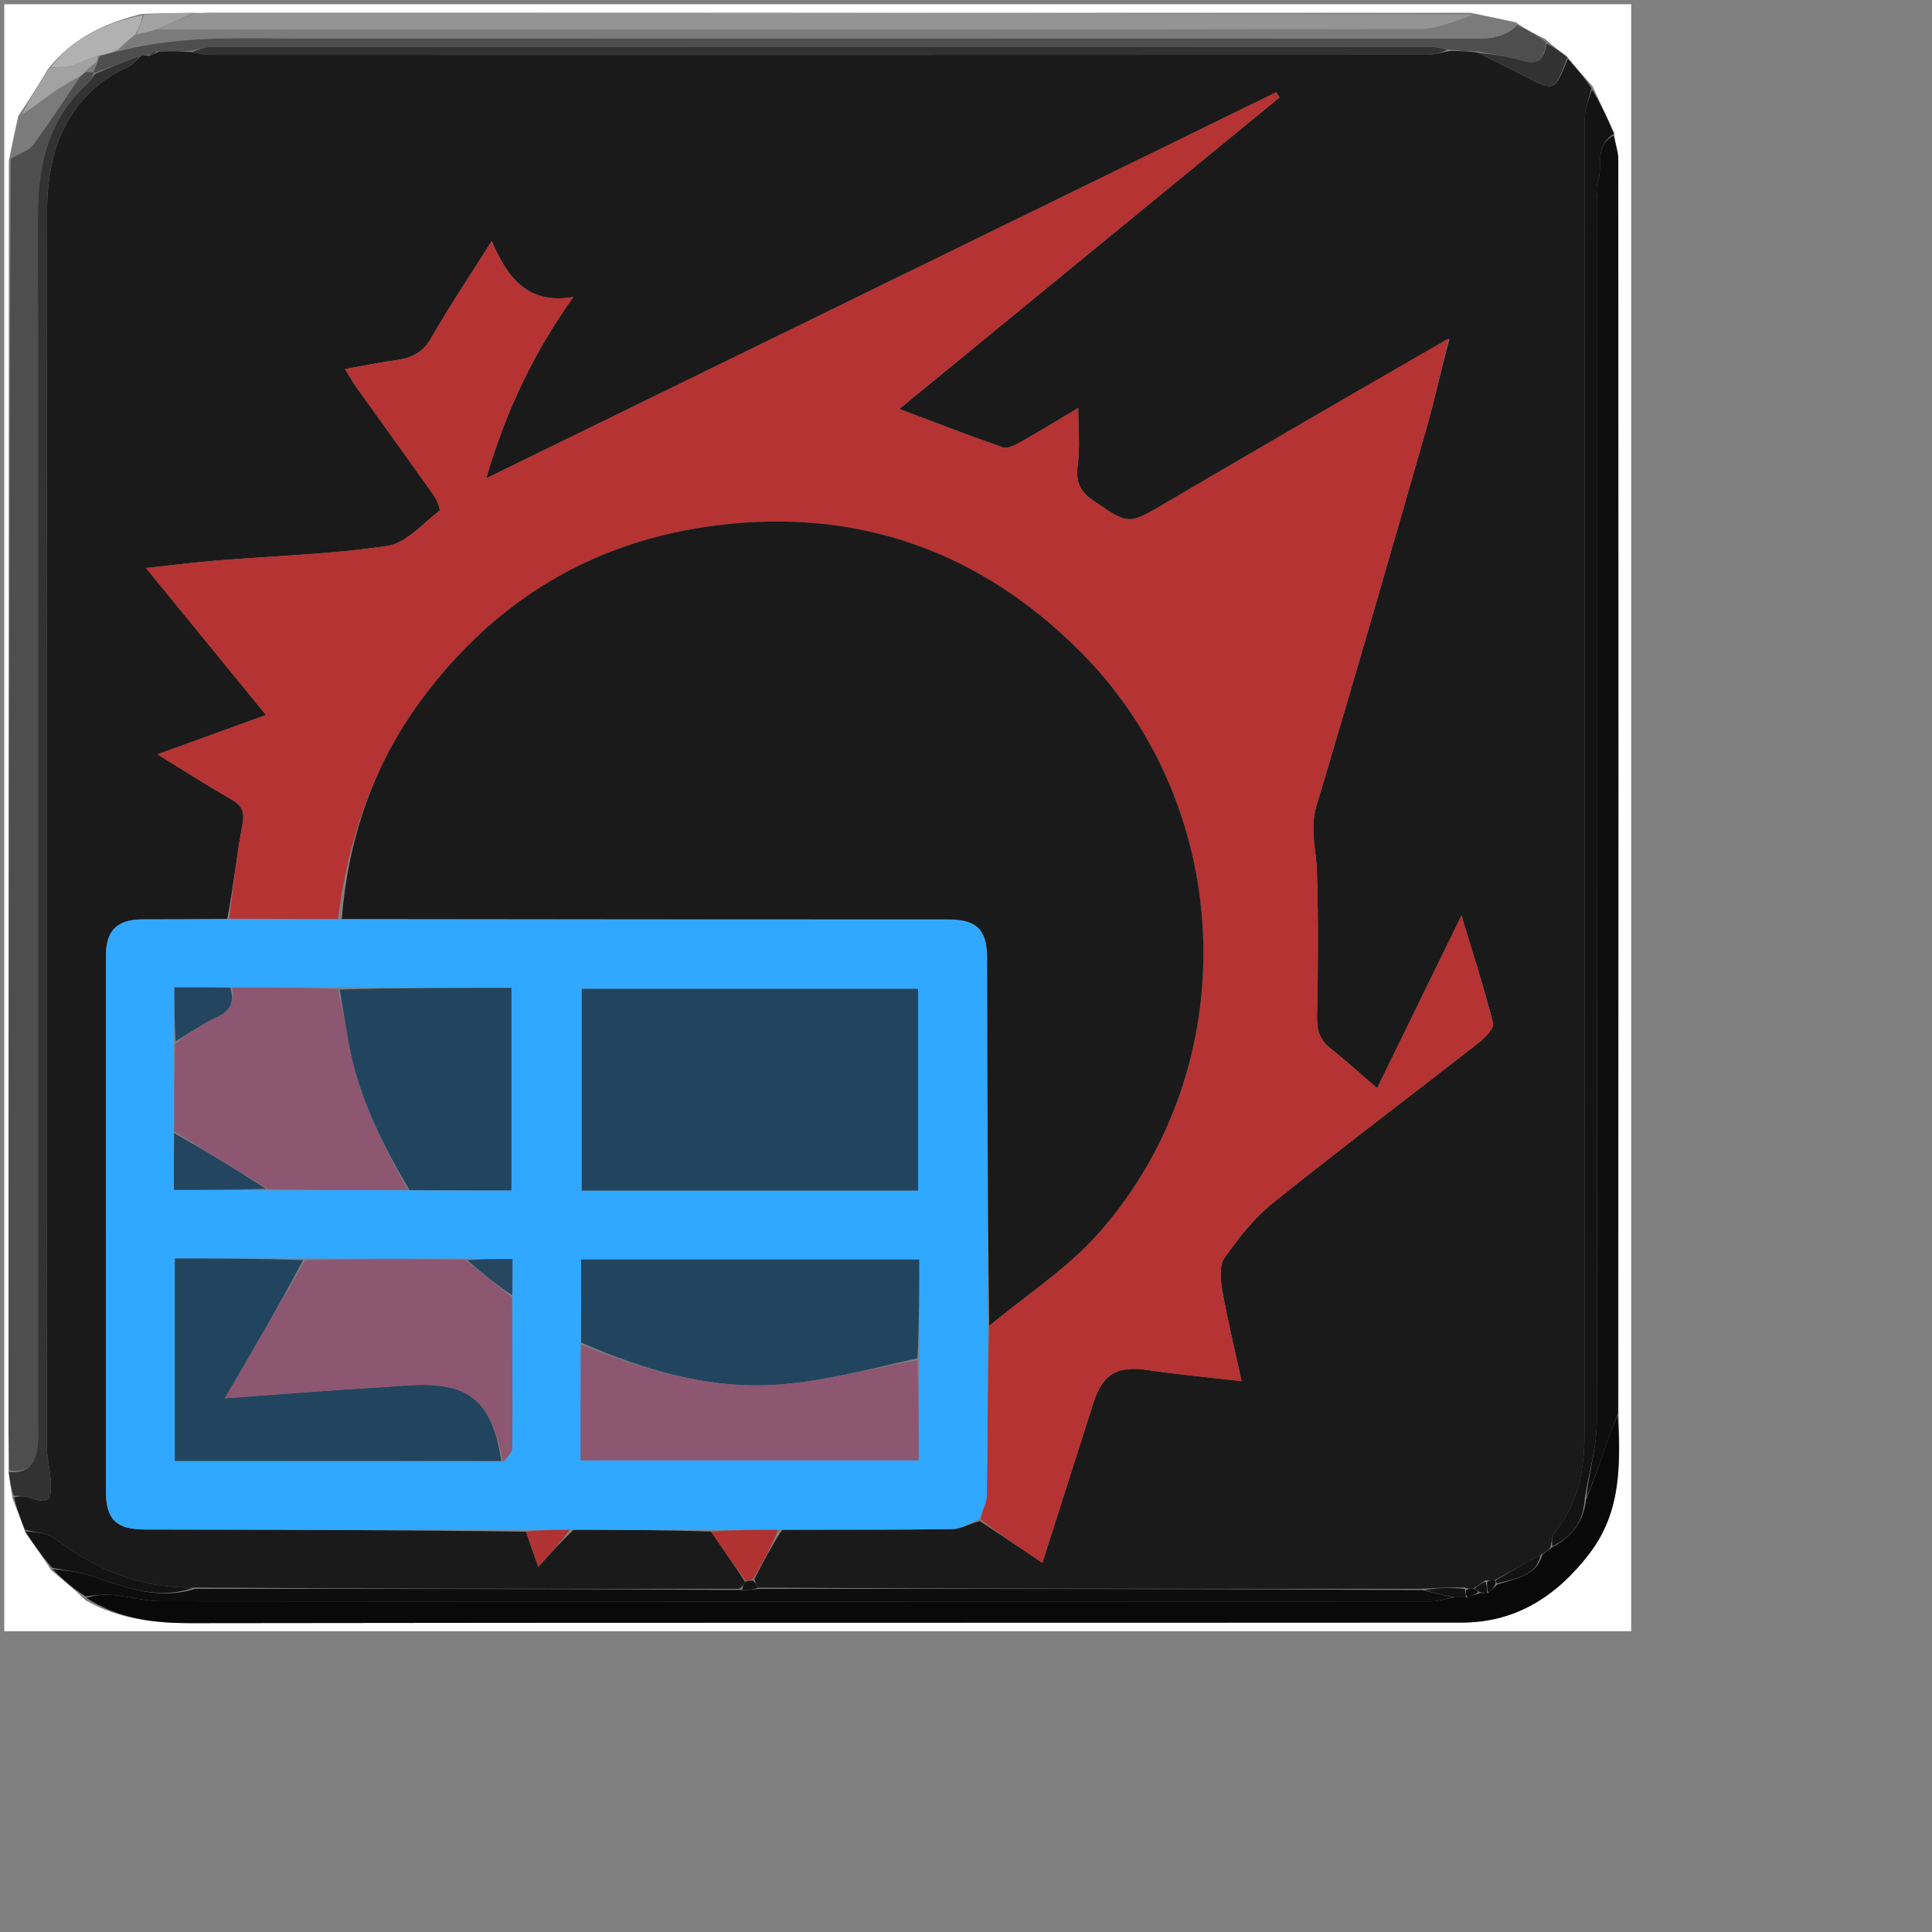 <svg version="1.1" id="Layer_1" xmlns="http://www.w3.org/2000/svg" xmlns:xlink="http://www.w3.org/1999/xlink" x="0px" y="0px"
	 width="456" height="456" viewBox="0 0 456 456">
<rect x="0" y="0" width="456" height="456" fill="#808080" stroke="none"/>
<path fill="#FFFFFF" opacity="1" stroke="none" 
	d="
M1,97 
	C1,64.667 1,32.833 1,1 
	C129,1 257,1 385,1 
	C385,129 385,257 385,385 
	C257,385 129,385 1,385 
	C1,289.167 1,193.333 1,97 
M4.304,27.385 
	C3.598,30.611 2.892,33.837 2.089,37.986 
	C2.062,136.678 2.033,235.37 2.014,334.062 
	C2.013,338.384 2.111,342.706 2.039,347.831 
	C2.315,349.565 2.592,351.299 2.997,353.796 
	C3.959,356.211 4.921,358.625 6,361.762 
	C7.961,364.521 9.922,367.279 12.142,370.666 
	C14.745,372.813 17.347,374.96 20.257,377.766 
	C28.007,382.121 36.331,383.113 45.153,383.099 
	C145.108,382.948 245.063,383.035 345.017,382.964 
	C357.815,382.955 367.404,376.736 375.094,366.745 
	C382.741,356.81 382.447,345.501 381.993,333.079 
	C381.996,234.594 382.005,136.11 381.953,37.626 
	C381.952,35.752 381.224,33.878 380.987,31.248 
	C379.361,27.816 377.735,24.384 375.853,20.311 
	C373.914,18.166 371.975,16.021 369.808,13.251 
	C368.214,12.133 366.621,11.015 364.781,9.249 
	C362.547,8.145 360.313,7.042 357.727,5.256 
	C354.497,4.563 351.268,3.87 347.11,3.018 
	C247.91,3.02 148.71,3.022 49.51,3.03 
	C48.347,3.03 47.184,3.117 45.107,3.021 
	C41.416,3.069 37.725,3.117 33.298,3.306 
	C24.958,5.432 17.335,8.77 11.363,16.248 
	C9.207,19.808 7.051,23.369 4.304,27.385 
z"/>
<path fill="#1B1A1A" opacity="1" stroke="none" 
	d="
M370.036,13.875 
	C371.975,16.021 373.914,18.166 375.625,20.823 
	C374.931,23.513 374.06,25.691 374.058,27.869 
	C373.991,131.403 374.011,234.937 373.979,338.471 
	C373.976,346.902 372.529,354.961 366.907,361.76 
	C366.254,362.55 366.289,363.909 365.884,365.271 
	C365.177,366.026 364.59,366.515 363.633,367.007 
	C359.841,369.006 356.42,371.003 352.667,373.001 
	C351.892,373.003 351.448,373.005 350.651,373.009 
	C349.529,373.672 348.761,374.331 347.661,374.993 
	C346.886,374.994 346.444,374.993 345.721,374.704 
	C342.293,374.611 339.147,374.806 335.531,375.001 
	C283.042,375.001 231.021,375.002 178.89,374.738 
	C178.513,373.968 178.246,373.463 178.067,372.621 
	C180.143,368.578 182.131,364.872 184.577,361.098 
	C198.284,361.02 211.535,361.102 224.783,360.904 
	C226.86,360.873 228.918,359.569 231.294,359.011 
	C236.225,362.275 240.848,365.383 246.029,368.865 
	C250.222,355.715 254.129,343.399 258.078,331.097 
	C260.297,324.185 263.695,322.316 270.888,323.363 
	C278.053,324.406 285.27,325.092 293.042,326.002 
	C291.384,318.356 289.704,311.447 288.469,304.459 
	C288.033,301.993 287.756,298.683 289.017,296.891 
	C292.317,292.201 295.993,287.496 300.432,283.935 
	C316.528,271.023 333.023,258.609 349.285,245.902 
	C350.694,244.801 352.686,242.621 352.39,241.454 
	C350.329,233.333 347.736,225.347 344.943,216.09 
	C337.989,230.326 331.665,243.271 325.034,256.845 
	C321.016,253.39 317.628,250.28 314.025,247.444 
	C311.392,245.371 310.774,242.981 310.852,239.668 
	C311.116,228.394 311.154,217.104 310.828,205.833 
	C310.677,200.614 309.077,195.655 310.722,190.175 
	C319.606,160.567 328.14,130.854 336.671,101.142 
	C338.677,94.153 340.207,87.028 342.099,79.952 
	C342.168,79.972 342.095,80.004 341.67,80.057 
	C319.171,92.994 297.003,105.873 274.89,118.844 
	C266.24,123.917 266.394,123.868 258.029,118.137 
	C254.828,115.944 253.853,113.638 254.365,109.796 
	C254.934,105.526 254.495,101.123 254.495,96.288 
	C249.626,99.183 245.243,101.873 240.767,104.395 
	C239.542,105.085 237.797,105.966 236.697,105.585 
	C228.757,102.836 220.922,99.785 212.25,96.527 
	C242.422,71.807 272.203,47.407 301.984,23.007 
	C301.733,22.597 301.482,22.188 301.231,21.778 
	C239.412,51.985 177.593,82.193 114.744,112.904 
	C119.468,96.867 125.991,83.115 135.349,70.084 
	C124.753,71.946 119.772,65.716 116.067,56.883 
	C110.767,65.293 106.024,72.337 101.826,79.692 
	C99.834,83.181 97.183,84.522 93.506,85.003 
	C89.661,85.505 85.857,86.327 81.454,87.113 
	C82.703,89.129 83.407,90.422 84.257,91.611 
	C90.264,100.007 96.333,108.358 102.289,116.79 
	C103.072,117.898 104.034,120.305 103.713,120.553 
	C99.753,123.604 95.842,128.195 91.392,128.859 
	C78.12,130.838 64.61,131.202 51.201,132.294 
	C45.856,132.729 40.531,133.419 34.47,134.071 
	C44.191,145.98 53.26,157.092 62.783,168.76 
	C53.825,172.006 45.962,174.856 37.17,178.043 
	C43.579,181.982 49.005,185.475 54.596,188.682 
	C57.144,190.144 57.805,191.585 57.222,194.643 
	C55.824,201.971 55.099,209.429 53.63,216.904 
	C46.665,216.983 40.173,216.987 33.682,217.002 
	C27.628,217.015 25.004,219.602 25.004,225.606 
	C24.998,267.719 24.999,309.833 25.002,351.947 
	C25.002,358.62 27.43,360.988 34.233,361 
	C64.192,361.054 94.151,361.111 124.163,361.52 
	C125.075,364.267 125.933,366.661 127.056,369.796 
	C130.068,366.475 132.476,363.821 135.354,361.097 
	C146.444,361.071 157.062,361.117 167.802,361.491 
	C170.601,365.583 173.278,369.345 175.855,373.353 
	C175.502,374.066 175.251,374.534 174.532,375.002 
	C131.375,375.002 88.688,375.002 45.711,374.707 
	C33.084,374.887 22.533,370.421 12.858,363.081 
	C11.055,361.713 8.234,361.686 5.883,361.04 
	C4.921,358.625 3.959,356.211 3.335,353.403 
	C4.656,353.126 5.691,353.087 6.616,353.386 
	C11.602,354.999 12.237,354.585 11.941,349.27 
	C11.794,346.635 11.046,344.018 11.045,341.392 
	C10.997,244.062 10.961,146.732 11.122,49.402 
	C11.131,43.884 11.926,38.012 13.942,32.934 
	C16.987,25.263 22.462,19.181 30.373,15.737 
	C31.451,15.268 32.189,14.019 33.402,13.096 
	C34.147,13.043 34.574,13.025 35.164,13.231 
	C35.921,13.032 36.515,12.608 37.545,12.148 
	C40.32,12.076 42.66,12.041 45.297,12.299 
	C47.071,12.722 48.549,12.964 50.028,12.965 
	C145.62,12.982 241.213,12.986 336.805,12.94 
	C338.537,12.939 340.268,12.334 342.433,12.009 
	C344.88,12.055 346.895,12.102 349.004,12.485 
	C352.472,14.415 355.91,15.888 359.207,17.628 
	C366.908,21.69 366.881,21.742 370.036,13.875 
z"/>
<path fill="#4E4E4E" opacity="1" stroke="none" 
	d="
M2.163,347.028 
	C2.111,342.706 2.013,338.384 2.014,334.062 
	C2.033,235.37 2.062,136.678 2.512,37.517 
	C4.571,36.138 6.735,35.619 7.75,34.25 
	C11.67,28.958 15.224,23.394 19.135,17.824 
	C19.629,17.521 19.833,17.269 20.304,16.988 
	C21.087,17.002 21.534,16.99 22.028,17.028 
	C22.074,17.08 22.165,17.185 22.084,17.514 
	C21.651,18.402 21.405,19.079 20.931,19.5 
	C11.621,27.776 8.947,38.508 8.955,50.471 
	C9.019,145.726 8.99,240.982 8.988,336.237 
	C8.988,337.736 9.084,339.244 8.948,340.731 
	C8.575,344.819 7.165,347.885 2.163,347.028 
z"/>
<path fill="#090909" opacity="1" stroke="none" 
	d="
M364.004,367.004 
	C364.59,366.515 365.177,366.026 366.239,365.235 
	C371.225,362.678 373.725,359.082 374.357,353.949 
	C376.472,348.75 378.216,343.599 380.013,338.467 
	C380.543,336.953 381.223,335.491 381.834,334.005 
	C382.447,345.501 382.741,356.81 375.094,366.745 
	C367.404,376.736 357.815,382.955 345.017,382.964 
	C245.063,383.035 145.108,382.948 45.153,383.099 
	C36.331,383.113 28.007,382.121 20.368,377.13 
	C22.594,376.474 24.728,376.266 26.82,376.475 
	C30.594,376.852 34.343,377.931 38.103,377.934 
	C138.009,378.017 237.915,378.005 337.821,377.958 
	C339.547,377.957 341.273,377.331 343.374,376.997 
	C344.497,376.997 345.246,376.996 346.334,376.995 
	C347.449,376.662 348.224,376.329 349.332,375.996 
	C350.108,375.995 350.551,375.995 351.315,375.955 
	C352.091,375.281 352.546,374.646 353.382,374.003 
	C357.735,372.483 362.508,372.144 364.004,367.004 
z"/>
<path fill="#0E0E0E" opacity="1" stroke="none" 
	d="
M381.914,333.542 
	C381.223,335.491 380.543,336.953 380.013,338.467 
	C378.216,343.599 376.472,348.75 374.398,353.565 
	C375.059,347.392 376.865,341.549 376.875,335.702 
	C377.051,239.643 377,143.584 377,47.524 
	C377,46.026 376.588,44.37 377.085,43.059 
	C378.465,39.413 376.121,34.485 380.835,32.005 
	C381.224,33.878 381.952,35.752 381.953,37.626 
	C382.005,136.11 381.996,234.594 381.914,333.542 
z"/>
<path fill="#949494" opacity="1" stroke="none" 
	d="
M46.021,3.163 
	C47.184,3.117 48.347,3.03 49.51,3.03 
	C148.71,3.022 247.91,3.02 347.503,3.466 
	C343.586,4.94 339.279,6.854 334.968,6.861 
	C238.836,7.033 142.704,6.994 46.572,7 
	C43.372,7 40.172,7.049 37.213,6.779 
	C40.309,5.377 43.165,4.27 46.021,3.163 
z"/>
<path fill="#131313" opacity="1" stroke="none" 
	d="
M380.911,31.626 
	C376.121,34.485 378.465,39.413 377.085,43.059 
	C376.588,44.37 377,46.026 377,47.524 
	C377,143.584 377.051,239.643 376.875,335.702 
	C376.865,341.549 375.059,347.392 374.047,353.621 
	C373.725,359.082 371.225,362.678 366.36,364.969 
	C366.289,363.909 366.254,362.55 366.907,361.76 
	C372.529,354.961 373.976,346.902 373.979,338.471 
	C374.011,234.937 373.991,131.403 374.058,27.869 
	C374.06,25.691 374.931,23.513 375.753,21.143 
	C377.735,24.384 379.361,27.816 380.911,31.626 
z"/>
<path fill="#0D0D0D" opacity="1" stroke="none" 
	d="
M342.999,376.996 
	C341.273,377.331 339.547,377.957 337.821,377.958 
	C237.915,378.005 138.009,378.017 38.103,377.934 
	C34.343,377.931 30.594,376.852 26.82,376.475 
	C24.728,376.266 22.594,376.474 20.215,376.8 
	C17.347,374.96 14.745,372.813 12.445,370.341 
	C15.915,370.714 19.183,371.12 22.23,372.167 
	C29.978,374.832 37.638,377.691 46,375.002 
	C88.688,375.002 131.375,375.002 174.742,375.263 
	C176.613,375.351 177.807,375.176 179,375.002 
	C231.021,375.002 283.042,375.001 335.788,375.282 
	C338.675,376.04 340.837,376.518 342.999,376.996 
z"/>
<path fill="#323232" opacity="1" stroke="none" 
	d="
M2.101,347.429 
	C7.165,347.885 8.575,344.819 8.948,340.731 
	C9.084,339.244 8.988,337.736 8.988,336.237 
	C8.99,240.982 9.019,145.726 8.955,50.471 
	C8.947,38.508 11.621,27.776 20.931,19.5 
	C21.405,19.079 21.651,18.402 22.442,17.457 
	C26.282,15.756 29.683,14.444 33.084,13.131 
	C32.189,14.019 31.451,15.268 30.373,15.737 
	C22.462,19.181 16.987,25.263 13.942,32.934 
	C11.926,38.012 11.131,43.884 11.122,49.402 
	C10.961,146.732 10.997,244.062 11.045,341.392 
	C11.046,344.018 11.794,346.635 11.941,349.27 
	C12.237,354.585 11.602,354.999 6.616,353.386 
	C5.691,353.087 4.656,353.126 3.27,353.021 
	C2.592,351.299 2.315,349.565 2.101,347.429 
z"/>
<path fill="#4E4E4E" opacity="1" stroke="none" 
	d="
M33.402,13.096 
	C29.683,14.444 26.282,15.756 22.523,17.127 
	C22.165,17.185 22.074,17.08 22.142,16.77 
	C22.458,15.957 22.705,15.454 23.028,14.656 
	C23.182,13.966 23.261,13.57 23.686,13.17 
	C25.338,12.761 26.645,12.357 28.366,12 
	C42.948,8.283 57.432,9.061 71.857,9.059 
	C164.101,9.046 256.346,9.027 348.59,9.11 
	C352.268,9.114 355.465,8.652 358.079,5.938 
	C360.313,7.042 362.547,8.145 364.893,9.958 
	C364.479,14.036 362.971,15.466 359.296,14.319 
	C355.936,13.269 352.38,12.847 348.91,12.148 
	C346.895,12.102 344.88,12.055 342.137,11.715 
	C339.929,11.294 338.451,11.052 336.972,11.052 
	C241.38,11.034 145.789,11.031 50.197,11.076 
	C48.465,11.077 46.733,11.682 45,12.006 
	C42.66,12.041 40.32,12.076 37.236,12.107 
	C35.994,12.405 35.497,12.706 35,13.007 
	C34.574,13.025 34.147,13.043 33.402,13.096 
z"/>
<path fill="#7B7B7B" opacity="1" stroke="none" 
	d="
M357.903,5.597 
	C355.465,8.652 352.268,9.114 348.59,9.11 
	C256.346,9.027 164.101,9.046 71.857,9.059 
	C57.432,9.061 42.948,8.283 28.387,11.666 
	C29.335,10.205 30.679,9.126 32.389,8.047 
	C34.161,7.724 35.567,7.399 36.972,7.074 
	C40.172,7.049 43.372,7 46.572,7 
	C142.704,6.994 238.836,7.033 334.968,6.861 
	C339.279,6.854 343.586,4.94 347.967,3.545 
	C351.268,3.87 354.497,4.563 357.903,5.597 
z"/>
<path fill="#131313" opacity="1" stroke="none" 
	d="
M45.711,374.707 
	C37.638,377.691 29.978,374.832 22.23,372.167 
	C19.183,371.12 15.915,370.714 12.315,370.027 
	C9.922,367.279 7.961,364.521 5.942,361.401 
	C8.234,361.686 11.055,361.713 12.858,363.081 
	C22.533,370.421 33.084,374.887 45.711,374.707 
z"/>
<path fill="#B1B1B1" opacity="1" stroke="none" 
	d="
M32.022,8.046 
	C30.679,9.126 29.335,10.205 27.971,11.619 
	C26.645,12.357 25.338,12.761 23.279,13.108 
	C20.669,13.881 18.87,14.921 16.933,15.476 
	C15.362,15.926 13.625,15.792 11.962,15.916 
	C17.335,8.77 24.958,5.432 33.648,3.581 
	C33.339,5.252 32.681,6.649 32.022,8.046 
z"/>
<path fill="#323232" opacity="1" stroke="none" 
	d="
M349.004,12.485 
	C352.38,12.847 355.936,13.269 359.296,14.319 
	C362.971,15.466 364.479,14.036 365.016,10.282 
	C366.621,11.015 368.214,12.133 369.922,13.563 
	C366.881,21.742 366.908,21.69 359.207,17.628 
	C355.91,15.888 352.472,14.415 349.004,12.485 
z"/>
<path fill="#7B7B7B" opacity="1" stroke="none" 
	d="
M18.914,17.931 
	C15.224,23.394 11.67,28.958 7.75,34.25 
	C6.735,35.619 4.571,36.138 2.56,37.055 
	C2.892,33.837 3.598,30.611 4.972,27.173 
	C8.179,25.067 10.669,23.103 13.273,21.304 
	C15.072,20.061 17.028,19.047 18.914,17.931 
z"/>
<path fill="#A2A2A2" opacity="1" stroke="none" 
	d="
M19.135,17.824 
	C17.028,19.047 15.072,20.061 13.273,21.304 
	C10.669,23.103 8.179,25.067 5.267,26.945 
	C7.051,23.369 9.207,19.808 11.663,16.082 
	C13.625,15.792 15.362,15.926 16.933,15.476 
	C18.87,14.921 20.669,13.881 22.934,13.112 
	C23.261,13.57 23.182,13.966 22.678,14.653 
	C21.491,15.616 20.73,16.288 19.969,16.961 
	C19.833,17.269 19.629,17.521 19.135,17.824 
z"/>
<path fill="#A2A2A2" opacity="1" stroke="none" 
	d="
M32.389,8.047 
	C32.681,6.649 33.339,5.252 34.016,3.51 
	C37.725,3.117 41.416,3.069 45.564,3.092 
	C43.165,4.27 40.309,5.377 37.213,6.779 
	C35.567,7.399 34.161,7.724 32.389,8.047 
z"/>
<path fill="#B53333" opacity="1" stroke="none" 
	d="
M341.957,79.965 
	C340.207,87.028 338.677,94.153 336.671,101.142 
	C328.14,130.854 319.606,160.567 310.722,190.175 
	C309.077,195.655 310.677,200.614 310.828,205.833 
	C311.154,217.104 311.116,228.394 310.852,239.668 
	C310.774,242.981 311.392,245.371 314.025,247.444 
	C317.628,250.28 321.016,253.39 325.034,256.845 
	C331.665,243.271 337.989,230.326 344.943,216.09 
	C347.736,225.347 350.329,233.333 352.39,241.454 
	C352.686,242.621 350.694,244.801 349.285,245.902 
	C333.023,258.609 316.528,271.023 300.432,283.935 
	C295.993,287.496 292.317,292.201 289.017,296.891 
	C287.756,298.683 288.033,301.993 288.469,304.459 
	C289.704,311.447 291.384,318.356 293.042,326.002 
	C285.27,325.092 278.053,324.406 270.888,323.363 
	C263.695,322.316 260.297,324.185 258.078,331.097 
	C254.129,343.399 250.222,355.715 246.029,368.865 
	C240.848,365.383 236.225,362.275 231.467,358.668 
	C231.887,356.383 232.9,354.605 232.926,352.813 
	C233.117,339.552 233.111,326.288 233.478,312.895 
	C242.403,305.528 252.093,299.238 259.447,290.89 
	C293.913,251.764 291.877,190.801 255.04,153.854 
	C231.564,130.307 202.952,119.928 169.71,123.929 
	C140.236,127.476 116.763,141.605 99.208,165.524 
	C87.992,180.805 82.17,198.107 79.755,216.904 
	C70.886,216.928 62.494,216.881 54.103,216.834 
	C55.099,209.429 55.824,201.971 57.222,194.643 
	C57.805,191.585 57.144,190.144 54.596,188.682 
	C49.005,185.475 43.579,181.982 37.17,178.043 
	C45.962,174.856 53.825,172.006 62.783,168.76 
	C53.26,157.092 44.191,145.98 34.47,134.071 
	C40.531,133.419 45.856,132.729 51.201,132.294 
	C64.61,131.202 78.12,130.838 91.392,128.859 
	C95.842,128.195 99.753,123.604 103.713,120.553 
	C104.034,120.305 103.072,117.898 102.289,116.79 
	C96.333,108.358 90.264,100.007 84.257,91.611 
	C83.407,90.422 82.703,89.129 81.454,87.113 
	C85.857,86.327 89.661,85.505 93.506,85.003 
	C97.183,84.522 99.834,83.181 101.826,79.692 
	C106.024,72.337 110.767,65.293 116.067,56.883 
	C119.772,65.716 124.753,71.946 135.349,70.084 
	C125.991,83.115 119.468,96.867 114.744,112.904 
	C177.593,82.193 239.412,51.985 301.231,21.778 
	C301.482,22.188 301.733,22.597 301.984,23.007 
	C272.203,47.407 242.422,71.807 212.25,96.527 
	C220.922,99.785 228.757,102.836 236.697,105.585 
	C237.797,105.966 239.542,105.085 240.767,104.395 
	C245.243,101.873 249.626,99.183 254.495,96.288 
	C254.495,101.123 254.934,105.526 254.365,109.796 
	C253.853,113.638 254.828,115.944 258.029,118.137 
	C266.394,123.868 266.24,123.917 274.89,118.844 
	C297.003,105.873 319.171,92.994 341.655,80.038 
	C341.993,79.998 341.957,79.965 341.957,79.965 
M114.539,113.285 
	C114.539,113.285 114.457,113.473 114.457,113.473 
	C114.457,113.473 114.626,113.431 114.539,113.285 
z"/>
<path fill="#31A8FF" opacity="1" stroke="none" 
	d="
M53.63,216.904 
	C62.494,216.881 70.886,216.928 80.198,216.971 
	C128.71,216.978 176.301,216.988 223.892,217.001 
	C230.58,217.003 232.988,219.438 233.001,226.172 
	C233.055,255.123 233.111,284.074 233.167,313.024 
	C233.111,326.288 233.117,339.552 232.926,352.813 
	C232.9,354.605 231.887,356.383 231.158,358.511 
	C228.918,359.569 226.86,360.873 224.783,360.904 
	C211.535,361.102 198.284,361.02 184.103,361.028 
	C178.009,361.071 172.845,361.116 167.681,361.162 
	C157.062,361.117 146.444,361.071 134.912,361.028 
	C130.702,361.076 127.406,361.121 124.109,361.166 
	C94.151,361.111 64.192,361.054 34.233,361 
	C27.43,360.988 25.002,358.62 25.002,351.947 
	C24.999,309.833 24.998,267.719 25.004,225.606 
	C25.004,219.602 27.628,217.015 33.682,217.002 
	C40.173,216.987 46.665,216.983 53.63,216.904 
M109.18,297.041 
	C96.808,297.082 84.436,297.123 71.126,297.037 
	C61.199,297.037 51.271,297.037 41.257,297.037 
	C41.257,313.286 41.257,328.872 41.257,344.83 
	C67.114,344.83 92.717,344.83 119.113,344.935 
	C119.742,343.885 120.91,342.838 120.917,341.784 
	C120.994,329.919 120.893,318.053 120.964,305.244 
	C120.964,302.647 120.964,300.05 120.964,297.164 
	C117.001,297.164 113.563,297.164 109.18,297.041 
M63.927,280.958 
	C74.682,280.916 85.436,280.874 97.083,280.957 
	C104.984,280.957 112.885,280.957 120.715,280.957 
	C120.715,264.615 120.715,249.049 120.715,233.166 
	C107.009,233.166 93.585,233.166 79.212,233.038 
	C71.062,233.081 62.913,233.125 53.886,233.042 
	C49.702,233.042 45.519,233.042 41.165,233.042 
	C41.165,237.756 41.165,241.817 41.037,246.822 
	C41.079,253.55 41.121,260.278 41.036,267.931 
	C41.036,272.173 41.036,276.414 41.036,280.84 
	C48.795,280.84 55.896,280.84 63.927,280.958 
M216.96,320.068 
	C216.96,312.478 216.96,304.887 216.96,297.272 
	C190.01,297.272 163.76,297.272 137.163,297.272 
	C137.163,303.984 137.163,310.434 137.037,317.836 
	C137.037,326.753 137.037,335.669 137.037,344.667 
	C163.958,344.667 190.284,344.667 216.836,344.667 
	C216.836,336.558 216.836,328.778 216.96,320.068 
M199.499,281 
	C205.254,281 211.009,281 216.691,281 
	C216.691,264.614 216.691,249.024 216.691,233.397 
	C190.006,233.397 163.633,233.397 137.31,233.397 
	C137.31,249.386 137.31,264.976 137.31,281 
	C157.911,281 178.205,281 199.499,281 
z"/>
<path fill="#323232" opacity="1" stroke="none" 
	d="
M45.297,12.299 
	C46.733,11.682 48.465,11.077 50.197,11.076 
	C145.789,11.031 241.38,11.034 336.972,11.052 
	C338.451,11.052 339.929,11.294 341.704,11.717 
	C340.268,12.334 338.537,12.939 336.805,12.94 
	C241.213,12.986 145.62,12.982 50.028,12.965 
	C48.549,12.964 47.071,12.722 45.297,12.299 
z"/>
<path fill="#B23232" opacity="1" stroke="none" 
	d="
M167.802,361.491 
	C172.845,361.116 178.009,361.071 183.646,361.095 
	C182.131,364.872 180.143,368.578 177.734,372.69 
	C176.861,373.099 176.408,373.103 175.956,373.107 
	C173.278,369.345 170.601,365.583 167.802,361.491 
z"/>
<path fill="#B13232" opacity="1" stroke="none" 
	d="
M124.163,361.52 
	C127.406,361.121 130.702,361.076 134.44,361.099 
	C132.476,363.821 130.068,366.475 127.056,369.796 
	C125.933,366.661 125.075,364.267 124.163,361.52 
z"/>
<path fill="#131313" opacity="1" stroke="none" 
	d="
M363.633,367.007 
	C362.508,372.144 357.735,372.483 353.381,373.75 
	C353,373.337 353,373.168 353,373 
	C356.42,371.003 359.841,369.006 363.633,367.007 
z"/>
<path fill="#131313" opacity="1" stroke="none" 
	d="
M343.374,376.997 
	C340.837,376.518 338.675,376.04 336.257,375.282 
	C339.147,374.806 342.293,374.611 345.72,375.038 
	C345.998,376.105 345.997,376.55 345.995,376.995 
	C345.246,376.996 344.497,376.997 343.374,376.997 
z"/>
<path fill="#131313" opacity="1" stroke="none" 
	d="
M175.855,373.353 
	C176.408,373.103 176.861,373.099 177.646,373.026 
	C178.246,373.463 178.513,373.968 178.89,374.738 
	C177.807,375.176 176.613,375.351 175.21,375.264 
	C175.251,374.534 175.502,374.066 175.855,373.353 
z"/>
<path fill="#131313" opacity="1" stroke="none" 
	d="
M350.994,375.994 
	C350.551,375.995 350.108,375.995 349.223,375.776 
	C348.579,375.283 348.316,375.095 347.993,374.991 
	C348.761,374.331 349.529,373.672 350.65,373.383 
	C351,374.5 350.997,375.247 350.994,375.994 
z"/>
<path fill="#0D0D0D" opacity="1" stroke="none" 
	d="
M347.661,374.993 
	C348.316,375.095 348.579,375.283 348.891,375.776 
	C348.224,376.329 347.449,376.662 346.334,376.995 
	C345.997,376.55 345.998,376.105 346,375.327 
	C346.444,374.993 346.886,374.994 347.661,374.993 
z"/>
<path fill="#0D0D0D" opacity="1" stroke="none" 
	d="
M351.315,375.955 
	C350.997,375.247 351,374.5 351.004,373.38 
	C351.448,373.005 351.892,373.003 352.667,373.001 
	C353,373.168 353,373.337 353,373.758 
	C352.546,374.646 352.091,375.281 351.315,375.955 
z"/>
<path fill="#323232" opacity="1" stroke="none" 
	d="
M35.164,13.231 
	C35.497,12.706 35.994,12.405 36.8,12.144 
	C36.515,12.608 35.921,13.032 35.164,13.231 
z"/>
<path fill="#B53333" opacity="1" stroke="none" 
	d="
M342.008,80.017 
	C342.095,80.004 342.168,79.972 342.099,79.952 
	C341.957,79.965 341.993,79.998 342.008,80.017 
z"/>
<path fill="#7B7B7B" opacity="1" stroke="none" 
	d="
M20.304,16.988 
	C20.73,16.288 21.491,15.616 22.602,14.947 
	C22.705,15.454 22.458,15.957 22.097,16.718 
	C21.534,16.99 21.087,17.002 20.304,16.988 
z"/>
<path fill="#1B1A1A" opacity="1" stroke="none" 
	d="
M233.478,312.895 
	C233.111,284.074 233.055,255.123 233.001,226.172 
	C232.988,219.438 230.58,217.003 223.892,217.001 
	C176.301,216.988 128.71,216.978 80.676,216.9 
	C82.17,198.107 87.992,180.805 99.208,165.524 
	C116.763,141.605 140.236,127.476 169.71,123.929 
	C202.952,119.928 231.564,130.307 255.04,153.854 
	C291.877,190.801 293.913,251.764 259.447,290.89 
	C252.093,299.238 242.403,305.528 233.478,312.895 
z"/>
<path fill="#1B1A1A" opacity="1" stroke="none" 
	d="
M114.583,113.358 
	C114.626,113.431 114.457,113.473 114.457,113.473 
	C114.457,113.473 114.539,113.285 114.583,113.358 
z"/>
<path fill="#21455F" opacity="1" stroke="none" 
	d="
M198.999,281 
	C178.205,281 157.911,281 137.31,281 
	C137.31,264.976 137.31,249.386 137.31,233.397 
	C163.633,233.397 190.006,233.397 216.691,233.397 
	C216.691,249.024 216.691,264.614 216.691,281 
	C211.009,281 205.254,281 198.999,281 
z"/>
<path fill="#22455F" opacity="1" stroke="none" 
	d="
M137.163,316.883 
	C137.163,310.434 137.163,303.984 137.163,297.272 
	C163.76,297.272 190.01,297.272 216.96,297.272 
	C216.96,304.887 216.96,312.478 216.533,320.592 
	C205.388,323.076 194.74,325.956 183.935,326.782 
	C167.58,328.034 152.082,323.387 137.163,316.883 
z"/>
<path fill="#22455F" opacity="1" stroke="none" 
	d="
M118.32,344.83 
	C92.717,344.83 67.114,344.83 41.257,344.83 
	C41.257,328.872 41.257,313.286 41.257,297.037 
	C51.271,297.037 61.199,297.037 71.525,297.436 
	C65.759,308.352 59.595,318.869 53.044,330.045 
	C65.772,329.123 77.501,328.142 89.248,327.479 
	C95.127,327.148 101.357,326.205 106.86,327.671 
	C114.889,329.81 117.155,337.299 118.32,344.83 
z"/>
<path fill="#8D5671" opacity="1" stroke="none" 
	d="
M96.191,280.832 
	C85.436,280.874 74.682,280.916 63.256,280.644 
	C55.445,275.888 48.304,271.447 41.163,267.006 
	C41.121,260.278 41.079,253.55 41.402,246.223 
	C44.851,243.764 47.799,241.609 51.055,240.128 
	C54.313,238.646 55.491,236.537 54.763,233.168 
	C62.913,233.125 71.062,233.081 79.711,233.491 
	C80.97,238.317 81.661,242.703 82.5,247.061 
	C84.84,259.213 90.257,270.13 96.191,280.832 
z"/>
<path fill="#8D5671" opacity="1" stroke="none" 
	d="
M118.716,344.882 
	C117.155,337.299 114.889,329.81 106.86,327.671 
	C101.357,326.205 95.127,327.148 89.248,327.479 
	C77.501,328.142 65.772,329.123 53.044,330.045 
	C59.595,318.869 65.759,308.352 71.994,297.5 
	C84.436,297.123 96.808,297.082 109.796,297.384 
	C113.889,300.547 117.364,303.367 120.84,306.187 
	C120.893,318.053 120.994,329.919 120.917,341.784 
	C120.91,342.838 119.742,343.885 118.716,344.882 
z"/>
<path fill="#22455F" opacity="1" stroke="none" 
	d="
M96.637,280.894 
	C90.257,270.13 84.84,259.213 82.5,247.061 
	C81.661,242.703 80.97,238.317 80.186,233.555 
	C93.585,233.166 107.009,233.166 120.715,233.166 
	C120.715,249.049 120.715,264.615 120.715,280.957 
	C112.885,280.957 104.984,280.957 96.637,280.894 
z"/>
<path fill="#8D5671" opacity="1" stroke="none" 
	d="
M137.1,317.36 
	C152.082,323.387 167.58,328.034 183.935,326.782 
	C194.74,325.956 205.388,323.076 216.471,321.057 
	C216.836,328.778 216.836,336.558 216.836,344.667 
	C190.284,344.667 163.958,344.667 137.037,344.667 
	C137.037,335.669 137.037,326.753 137.1,317.36 
z"/>
<path fill="#23455F" opacity="1" stroke="none" 
	d="
M41.099,267.468 
	C48.304,271.447 55.445,275.888 62.791,280.584 
	C55.896,280.84 48.795,280.84 41.036,280.84 
	C41.036,276.414 41.036,272.173 41.099,267.468 
z"/>
<path fill="#244560" opacity="1" stroke="none" 
	d="
M54.325,233.105 
	C55.491,236.537 54.313,238.646 51.055,240.128 
	C47.799,241.609 44.851,243.764 41.466,245.75 
	C41.165,241.817 41.165,237.756 41.165,233.042 
	C45.519,233.042 49.702,233.042 54.325,233.105 
z"/>
<path fill="#274660" opacity="1" stroke="none" 
	d="
M120.902,305.716 
	C117.364,303.367 113.889,300.547 110.269,297.445 
	C113.563,297.164 117.001,297.164 120.964,297.164 
	C120.964,300.05 120.964,302.647 120.902,305.716 
z"/>
</svg>